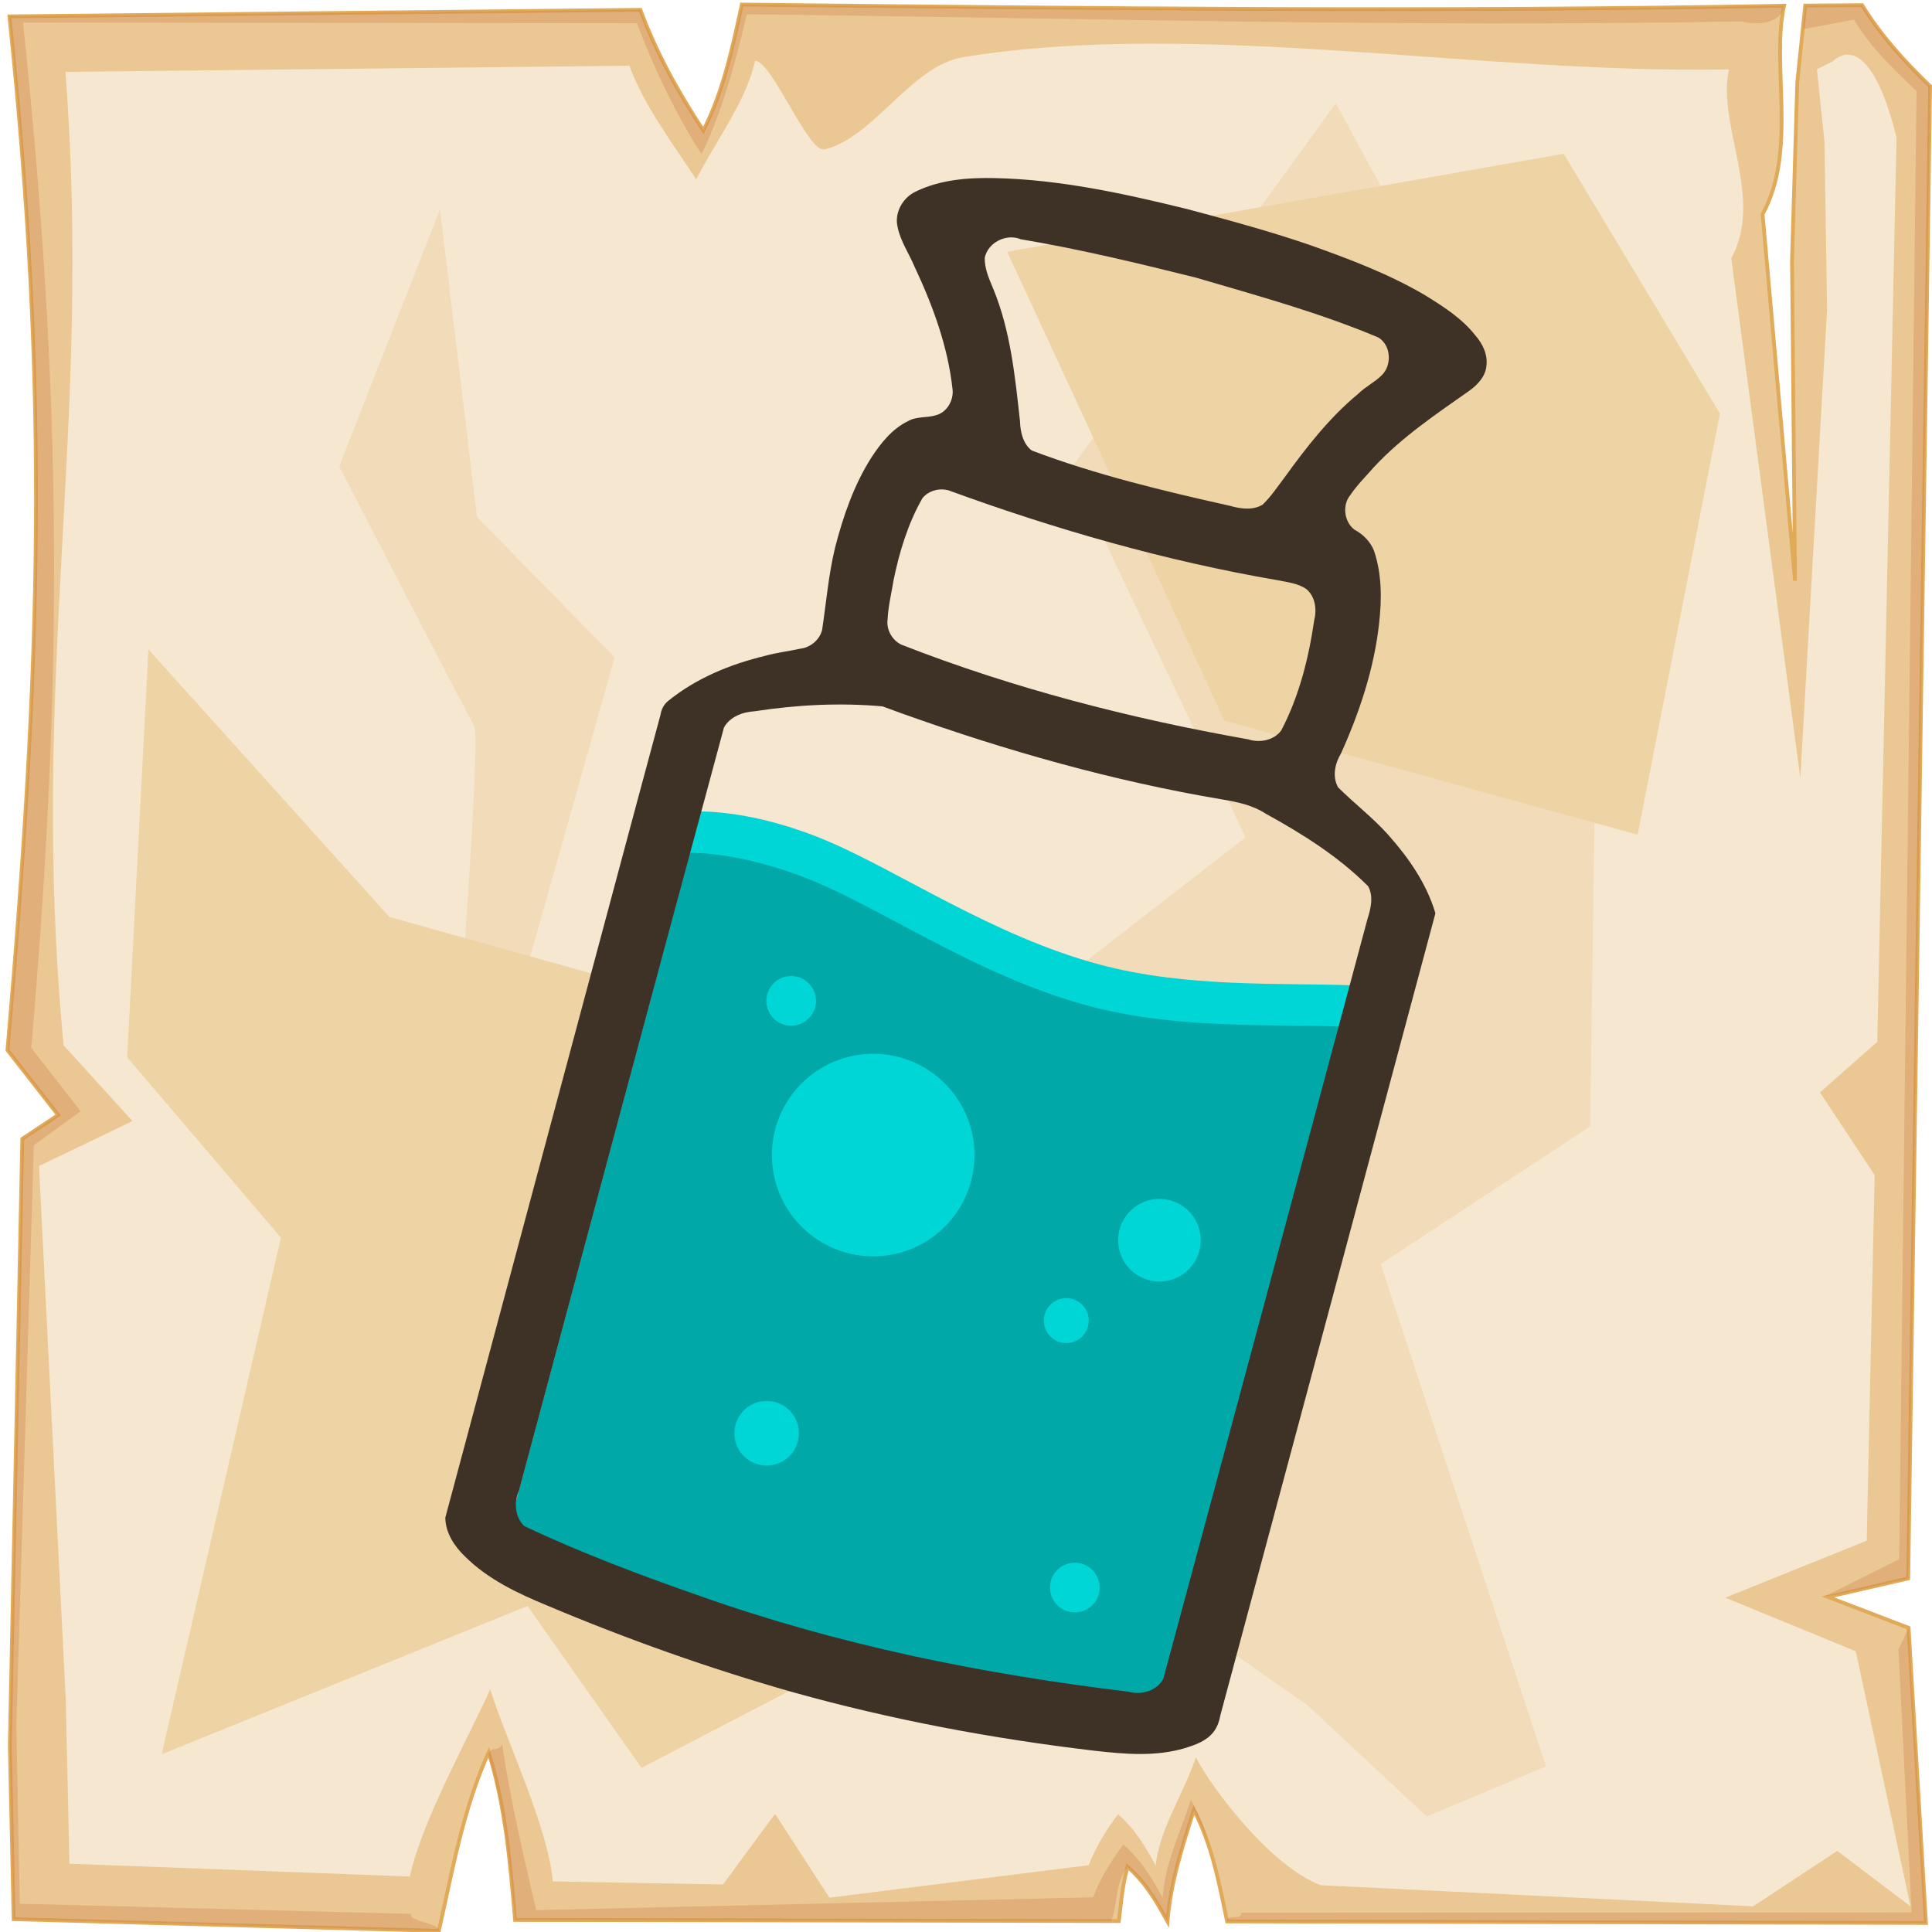 <?xml version="1.0" encoding="UTF-8" standalone="no"?>
<svg
   viewBox="0 0 512 512"
   style="height: 512px; width: 512px;"
   version="1.1"
   id="svg12"
   sodipodi:docname="vial-teal--a.svg"
   inkscape:version="1.4 (e7c3feb1, 2024-10-09)"
   xml:space="preserve"
   xmlns:inkscape="http://www.inkscape.org/namespaces/inkscape"
   xmlns:sodipodi="http://sodipodi.sourceforge.net/DTD/sodipodi-0.dtd"
   xmlns="http://www.w3.org/2000/svg"
   xmlns:svg="http://www.w3.org/2000/svg"><sodipodi:namedview
     id="namedview12"
     pagecolor="#505050"
     bordercolor="#ffffff"
     borderopacity="1"
     inkscape:showpageshadow="0"
     inkscape:pageopacity="0"
     inkscape:pagecheckerboard="1"
     inkscape:deskcolor="#d1d1d1"
     inkscape:zoom="0.80950179"
     inkscape:cx="199.50543"
     inkscape:cy="355.15672"
     inkscape:window-width="1248"
     inkscape:window-height="816"
     inkscape:window-x="0"
     inkscape:window-y="38"
     inkscape:window-maximized="0"
     inkscape:current-layer="svg12" /><defs
     id="defs2"><radialGradient
       id="delapouite-viking-shield-gradient-0"><stop
         offset="0%"
         stop-color="#830000"
         stop-opacity="1"
         id="stop1" /><stop
         offset="100%"
         stop-color="#000"
         stop-opacity="1"
         id="stop2" /></radialGradient></defs><path
     d="M0 0h512v512H0z"
     fill="url(#pattern)"
     id="path2" /><svg
     version="1.1"
     id="svg11"><defs
       id="defs6"><filter
         id="b"
         x="-0.023"
         width="1.047"
         y="-0.023"
         height="1.047"
         color-interpolation-filters="sRGB"><feGaussianBlur
           stdDeviation="4.823"
           id="feGaussianBlur2" /></filter><filter
         id="a"
         x="-0.012"
         width="1.024"
         y="-0.012"
         height="1.024"
         color-interpolation-filters="sRGB"><feGaussianBlur
           stdDeviation="2.55"
           id="feGaussianBlur3" /></filter><filter
         id="c"
         x="-0.112"
         width="1.225"
         y="-0.083"
         height="1.165"
         color-interpolation-filters="sRGB"><feGaussianBlur
           stdDeviation="15.63"
           id="feGaussianBlur4" /></filter><filter
         id="e"
         x="-0.238"
         width="1.475"
         y="-0.249"
         height="1.497"
         color-interpolation-filters="sRGB"><feGaussianBlur
           stdDeviation="18.7"
           id="feGaussianBlur5" /></filter><filter
         id="d"
         x="-0.213"
         width="1.426"
         y="-0.151"
         height="1.303"
         color-interpolation-filters="sRGB"><feGaussianBlur
           stdDeviation="18.7"
           id="feGaussianBlur6" /></filter></defs><path
       d="M196.6 1.207c-2.5 11.323-4.8 22.703-10.2 33.383-7-10.68-12.6-20.91-16.7-31.988L2.494 4.338C13 104.9 10.86 175.3 1.979 278.3L15.4 295.5l-9.494 6.3L2.6 462.7l1.019 45.9 112.681 3.1c3.6-16.1 6.5-32.5 13.2-47.3 4.5 14.4 5.7 29.4 7 44.4l160 .3c.8-6.1.7-8.1 2.3-14.4 5.1 4.5 7.8 9.5 10.6 14.5.8-10.1 3.9-19.8 7-29.5 4.8 9.2 6.7 19.4 8.8 29.5l185.2.4-4.6-78.2-21.4-8.2 21.3-4.9 5.8-395.47c-7-6.73-13.3-13.744-18-21.465l-15.1.114-2.1 20.321-1.4 47.23.8 84.87-8.6-97.14c9.3-16.86 2.2-39.69 5.7-55.239-92.1 1.696-184.1.685-276.2-.314z"
       overflow="visible"
       color="#000"
       fill="#ebc893"
       fill-rule="evenodd"
       stroke="#e0aa58"
       enable-background="accumulate"
       id="path6" /><path
       d="M196.6 1.203c-2.5 11.327-4.8 22.707-10.2 33.387-7-10.68-12.6-20.91-16.7-31.99L2.494 4.336C13 104.9 10.86 175.3 1.979 278.3L15.4 295.5l-9.494 6.3L2.6 462.7l1.019 45.9 112.681 3.1c.5-2.1-7.9-2.3-7.4-4.5L5.244 504.5l-.914-47.3 4.63-153.7 12.42-9-13.093-16.8C16.95 177.3 16.36 104 6.113 5.992l162.687.164c4 10.804 10.3 24.254 17.1 34.664 5.3-10.41 9.5-25.97 12-37.02 89.8.974 173.8 3.521 263.6 1.867 4.6 1.226 10.6.431 11.3-4.149-92.1 1.696-184.1.684-276.2-.315zm296.9.158l-15.1.116-.6 6.277 13.5-2.557c4.6 7.533 9.7 12.383 16.6 18.943l-4.6 389.06-19.9 9.9 4.1-.6 18.2-4.2 5.8-395.47c-7-6.73-13.3-13.748-18-21.469zm9.6 435.739l3.5 69.7-177.7.1c.4 2.1-4.1.2-3.7 2.3l185.2.4-4.6-78.2zm-370 25.1c-1 2.2-2.9.4-3.7 2.6 4.2 14 5.8 29.5 7.1 44l158 .3c1.9-5 .8-9.7 4.3-14.4 5.1 4.5 7.8 9.5 10.6 14.5.8-10.1 3.9-19.8 7-29.5 1.8 3.4 3.2 7 4.3 10.6-1.4-5.6-2.4-8.3-5.1-13.4-3 9.4-6.7 16.2-7.5 26-2.7-4.9-5.4-9.7-10.4-14.1-3.4 4.6-6.2 9.1-8 14l-147.6 3.4c-3.4-14.6-7.1-30.3-9-44z"
       overflow="visible"
       color="#000"
       opacity=".527"
       fill="#c87137"
       fill-rule="evenodd"
       filter="url(#a)"
       enable-background="accumulate"
       id="path7" /><path
       d="M200.1 16.1c-2.3 10.67-10.5 21.38-15.6 31.44-6.6-10.06-13.9-19.69-17.7-30.12L17.34 19.05C24.61 113.6 7.605 179.3 16.85 277l18.26 20.1L10.34 309l7.1 141.6.96 43.3 90.2 3.4c3.4-15.2 15-35.6 21.3-49.6 4.3 13.6 15.4 36.7 16.6 50.9l45.1.8 13.8-18.7 14.4 22.2 68.7-8.6c1.8-4.7 4.5-9.1 7.8-13.5 4.8 4.2 7.4 8.9 10 13.6.8-9.5 7.7-19.6 10.6-28.7 4.5 8.6 19.9 28.9 33.1 33.9l114.6 5.6 22.3-14.7 19.4 14.7-14.5-67.6-34.6-14.2 37.5-15.1 2.1-96.9-14.5-21.9 15.2-13.4 5.1-239.63c-5.2-21.09-11.8-24.89-16.9-20.22l-4.2 2.11 2 19.14.7 44.47-7.1 124.23-18.3-137.78c8.8-15.88-3.9-35.38-.6-50.02-67.1 1.24-140.4-13.332-202.8-3.28-14 2.25-23.7 21.31-36.9 24.48-4.3 1.03-13.9-23.45-18.4-23.5z"
       overflow="visible"
       enable-background="accumulate"
       filter="url(#b)"
       fill-rule="evenodd"
       fill="#f6e7d0"
       color="#000"
       id="path8" /><path
       d="M354 27.39l-70.3 96.91 46.4 97.6-56.2 43.6 33 74.4-30.2 63.2 69.8 48.8 31.6 29.5 31.6-13.3L365.9 335l55.5-36.5 2.1-146.1-56.9-101.83zM116.6 55.48L89.9 123.6s33.7 65.3 35.8 68.8c2.1 3.6-7 118-7 118l42.8 73.8s9.9-82.9 7.1-83.6c-2.8-.7-29.5-42.1-29.5-42.1l23.8-84.3-36.5-37.2z"
       color="#000"
       overflow="visible"
       fill="#f2dbb9"
       fill-rule="evenodd"
       filter="url(#c)"
       enable-background="accumulate"
       id="path9" /><path
       d="M39.33 172.1l-5.62 108.1L74.45 328 42.84 464.9l96.96-39.3 30.2 42.9 74.4-38.7-80.8-169.9-60.4-16.9z"
       color="#000"
       overflow="visible"
       fill="#eed3a4"
       fill-rule="evenodd"
       enable-background="accumulate"
       filter="url(#d)"
       id="path10" /><path
       d="M266.9 66.72L324.5 191 434 221.2l21.8-111.6-41.4-68.86z"
       color="#000"
       overflow="visible"
       fill="#eed3a4"
       fill-rule="evenodd"
       enable-background="accumulate"
       filter="url(#e)"
       id="path11" /></svg><g
     id="g4"
     transform="rotate(15,2421.823,735.464)"
     style="stroke:none;stroke-opacity:1"><path
       id="path1"
       style="fill:#00d6d6;fill-opacity:1;stroke:none;stroke-width:3.491;stroke-linejoin:round;stroke-opacity:1;paint-order:stroke fill markers"
       d="m 147.528,809.34 c -12.622,-0.101 -20.268,2.191 -20.268,2.191 v 7.5 7.5 7.5 7.5 161.403 l 82.5,5.458 101.154,-9.392 -4.574,-157.76 v -30 c -19.18,4.367 -42.524,12.117 -66.58,12.117 -29.067,0 -57.192,-9.989 -78.051,-12.945 -5.215,-0.739 -9.974,-1.039 -14.182,-1.072 z"
       sodipodi:nodetypes="sccccccccccsss" /><path
       id="path3"
       style="fill:#00a8a8;fill-opacity:1;stroke:none;stroke-width:3.491;stroke-linejoin:round;stroke-opacity:1;paint-order:stroke fill markers"
       d="m 127.261,822.86 -3.3e-4,7.5 -3.4e-4,7.5 -3.3e-4,7.5 1.7e-4,7.502 4.6e-4,161.402 82.499,5.459 101.155,-9.392 -4.574,-157.762 -5.6e-4,-29.999 c -19.18,4.367 -42.524,12.118 -66.58,12.118 -29.067,0 -57.193,-9.991 -78.051,-12.947 -5.215,-0.739 -9.973,-1.038 -14.18,-1.071 -12.622,-0.101 -20.268,2.192 -20.268,2.192 z m 34.226,24.643 a 6.577,6.577 0 0 1 1.854,-0.266 6.577,6.577 0 0 1 6.577,6.577 6.577,6.577 0 0 1 -6.577,6.577 6.577,6.577 0 0 1 -6.577,-6.577 6.577,6.577 0 0 1 4.723,-6.31 z m 25.868,14.399 a 26.84,26.84 65.534 0 1 7.56,-1.088 26.84,26.84 65.534 0 1 26.842,26.84 26.84,26.84 65.534 0 1 -26.841,26.84 26.84,26.84 65.534 0 1 -26.84,-26.841 26.84,26.84 65.534 0 1 19.279,-25.752 z m 83.598,17.422 a 10.94,10.94 0 0 1 3.082,-0.442 10.94,10.94 0 0 1 10.94,10.94 10.94,10.94 0 0 1 -10.94,10.94 10.94,10.94 0 0 1 -10.941,-10.941 10.94,10.94 0 0 1 7.858,-10.497 z m -16.93,31.757 a 5.949,5.949 0 0 1 1.676,-0.241 5.949,5.949 0 0 1 5.95,5.95 5.949,5.949 0 0 1 -5.95,5.95 5.949,5.949 0 0 1 -5.95,-5.95 5.949,5.949 0 0 1 4.274,-5.709 z m -69.709,46.892 a 8.55,8.55 79.416 0 1 2.408,-0.348 8.55,8.55 79.416 0 1 8.549,8.551 8.55,8.55 79.416 0 1 -8.549,8.549 8.55,8.55 79.416 0 1 -8.549,-8.549 8.55,8.55 79.416 0 1 6.141,-8.203 z m 90.022,20.252 a 6.577,6.577 0 0 1 1.854,-0.266 6.577,6.577 0 0 1 6.577,6.577 6.577,6.577 0 0 1 -6.577,6.577 6.577,6.577 0 0 1 -6.577,-6.577 6.577,6.577 0 0 1 4.723,-6.31 z" /><path
       id="path4"
       style="fill:#3e3126;stroke:none;stroke-width:3.491;stroke-linejoin:round;stroke-opacity:1;paint-order:stroke fill markers"
       d="m 210.36,623.962 c -17.202,0.368 -34.53,1.156 -51.295,5.26 -6.852,1.679 -13.81,4.097 -19.248,8.8 -2.981,2.403 -4.183,6.958 -2.31,10.389 1.683,3.423 4.662,5.924 6.973,8.895 7.398,8.756 14.146,18.284 18.285,29.044 0.977,2.71 0.054,6.114 -2.506,7.606 -2.175,1.379 -4.937,1.583 -6.799,3.459 -3.487,3.05 -5.407,7.414 -6.823,11.72 -2.633,8.297 -3.227,17.077 -3.144,25.749 0.192,7.337 1.506,14.583 2.331,21.864 0.035,2.698 -1.786,5.276 -4.243,6.259 -2.821,1.467 -5.8,2.619 -8.537,4.25 -8.365,4.538 -16.175,10.484 -21.796,18.262 -0.83,1.153 -1.132,2.603 -0.973,4.002 -0.071,31.529 -0.009,63.059 -0.026,94.588 0.002,41.901 0.005,83.802 0.007,125.703 1.079,3.92 4.369,6.773 7.796,8.65 7.394,4.218 15.923,5.772 24.268,6.859 22.802,3.152 45.782,4.991 68.802,5.34 27.237,0.299 54.461,-1.799 81.403,-5.721 7.853,-1.17 15.955,-2.618 22.833,-6.836 2.419,-1.528 5.056,-3.295 6.215,-6.057 0.676,-1.546 0.765,-3.188 0.637,-4.847 0.055,-73.333 0.044,-146.666 0.041,-219.998 -4.286,-7 -10.697,-12.406 -17.484,-16.854 -5.106,-3.351 -10.792,-5.674 -16.074,-8.712 -2.235,-2.292 -2.455,-5.851 -1.588,-8.789 1.93,-11.83 2.677,-24.006 0.859,-35.905 -0.941,-6.392 -2.664,-12.877 -6.299,-18.329 -1.581,-2.111 -3.923,-3.472 -6.467,-4.059 -3.181,-1.327 -4.854,-5.422 -3.413,-8.577 1.063,-3.115 2.764,-5.955 4.195,-8.905 5.093,-9.562 12.27,-17.758 19.17,-26.031 1.697,-2.085 3.094,-4.737 2.604,-7.506 -0.418,-3.024 -2.548,-5.434 -5.03,-7.079 -4.586,-3.409 -10.107,-5.126 -15.51,-6.753 -10.845,-3.007 -22.082,-4.085 -33.261,-4.981 -11.18,-0.751 -22.393,-0.777 -33.593,-0.761 z m 6.969,16.951 c 16.969,0.405 34.005,0.486 50.85,2.812 3.789,1.134 5.413,6.184 3.403,9.475 -1.327,2.27 -3.369,4.016 -4.701,6.286 -5.728,8.052 -9.622,17.231 -13.118,26.439 -1.184,2.872 -2.162,5.87 -3.776,8.533 -2.138,2.219 -5.414,2.574 -8.336,2.537 -18.141,0.76 -36.37,1.249 -54.464,-0.561 -2.771,-1.146 -4.222,-4.035 -5.049,-6.752 -4.32,-11.089 -8.603,-22.442 -15.874,-31.964 -1.742,-2.276 -3.686,-4.59 -4.339,-7.447 -0.224,-4.122 3.89,-7.728 7.937,-7.167 15.774,-1.508 31.63,-1.911 47.467,-2.192 z m -48.666,71.424 c 30.008,2.669 60.263,3.187 90.285,0.436 2.655,-0.165 5.435,-0.623 8.007,0.277 2.78,1.272 4.128,4.453 4.161,7.373 1.197,10.137 1.369,20.532 -0.868,30.541 -1.202,3.083 -4.67,4.737 -7.854,4.554 -31.662,2.754 -63.62,3.074 -95.234,-0.441 -2.727,-0.488 -4.994,-2.842 -5.315,-5.606 -0.733,-3.426 -0.797,-6.949 -1.146,-10.414 -0.457,-7.668 -0.195,-15.475 1.767,-22.932 1.052,-2.36 3.649,-3.843 6.199,-3.787 z m 3.459,60.318 c 29.205,2.391 58.638,2.814 87.828,0.022 3.997,-0.383 8.136,-0.614 12.008,0.662 10.791,2.663 21.572,5.967 31.236,11.568 2.062,2.192 2.203,5.407 2.057,8.248 -0.024,69.566 0.006,139.133 -0.15,208.697 -0.811,3.447 -4.398,5.688 -7.824,5.635 -38.455,5.511 -77.497,7.987 -116.284,4.935 -16.712,-1.235 -33.428,-2.857 -49.925,-5.851 -3.036,-1.624 -4.335,-5.402 -3.807,-8.678 0.017,-69.812 -0.013,-139.625 0.131,-209.438 0.781,-3.214 3.783,-5.298 6.77,-6.285 10.366,-4.549 21.217,-8.075 32.383,-10.01 1.859,0.165 3.719,0.329 5.578,0.494 z" /></g></svg>
